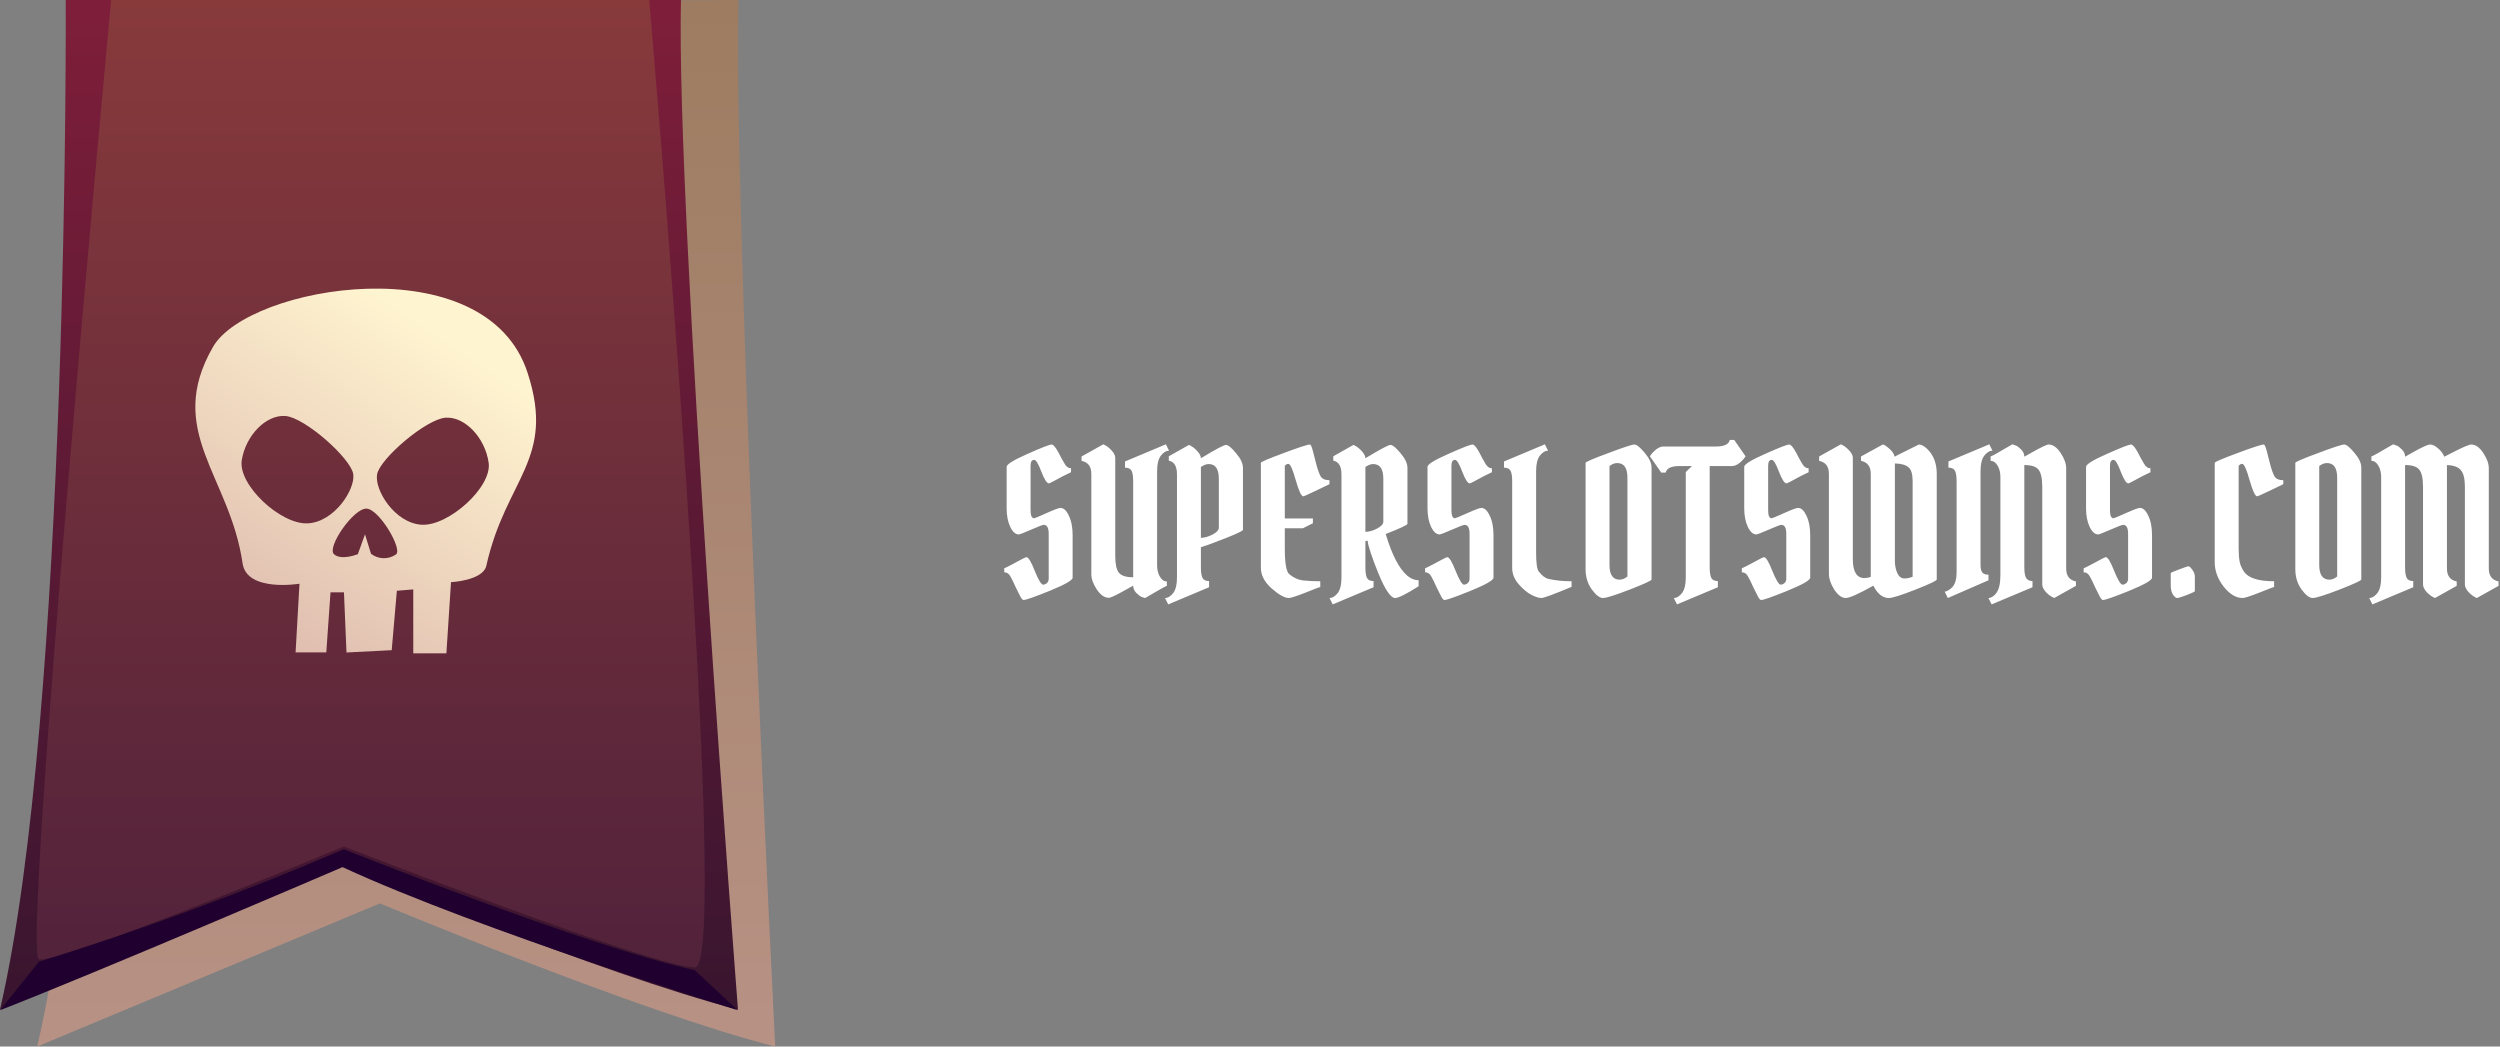 <svg width="301" height="126" viewBox="0 0 301 126" fill="none" xmlns="http://www.w3.org/2000/svg">
<rect x="0" y="0" width="301" height="126" fill="#808080" stroke="none"/>
<path d="M122.664 64.344C122.264 64.344 121.92 64.04 121.632 63.432C121.344 62.824 121.2 62.08 121.2 61.2V56.208C121.2 55.904 122.04 55.384 123.72 54.648C125.4 53.896 126.368 53.52 126.624 53.52C126.816 53.52 127.088 53.84 127.44 54.48C127.52 54.64 127.632 54.856 127.776 55.128C127.936 55.4 128.064 55.624 128.16 55.8C128.368 56.184 128.632 56.376 128.952 56.376V56.856C128.696 56.968 128.352 57.136 127.92 57.36C126.912 57.92 126.368 58.2 126.288 58.2C126.048 58.2 125.744 57.728 125.376 56.784C125.024 55.84 124.736 55.368 124.512 55.368C124.224 55.368 124.08 55.608 124.08 56.088V61.44C124.08 62.08 124.224 62.4 124.512 62.4C124.576 62.4 125.072 62.192 126 61.776C126.928 61.36 127.488 61.152 127.68 61.152C128.064 61.152 128.4 61.464 128.688 62.088C128.992 62.696 129.144 63.48 129.144 64.44V69.552C129.144 69.856 128.224 70.384 126.384 71.136C124.56 71.872 123.512 72.24 123.24 72.24C123.128 72.24 123 72.104 122.856 71.832C122.712 71.56 122.52 71.176 122.28 70.68C122.056 70.168 121.848 69.744 121.656 69.408C121.48 69.072 121.232 68.904 120.912 68.904V68.424C121.168 68.312 121.504 68.144 121.92 67.92C122.944 67.36 123.496 67.08 123.576 67.08C123.816 67.08 124.152 67.632 124.584 68.736C125.032 69.84 125.368 70.392 125.592 70.392C125.752 70.392 125.904 70.328 126.048 70.2C126.192 70.072 126.264 69.896 126.264 69.672V64.272C126.264 63.552 126.064 63.192 125.664 63.192C125.536 63.192 125.032 63.384 124.152 63.768C123.272 64.152 122.776 64.344 122.664 64.344ZM136.435 69.504V57.96C136.435 57.368 136.371 56.944 136.243 56.688C136.115 56.432 135.851 56.304 135.451 56.304V55.56L140.371 53.496L140.755 54.264C140.403 54.264 140.067 54.472 139.747 54.888C139.459 55.288 139.315 55.896 139.315 56.712V68.064C139.315 68.592 139.427 69.048 139.651 69.432C139.875 69.816 140.155 70.008 140.491 70.008V70.536C140.379 70.552 139.507 71.04 137.875 72C137.763 71.968 137.627 71.928 137.467 71.88C137.307 71.816 137.091 71.656 136.819 71.4C136.563 71.144 136.435 70.848 136.435 70.512C136.339 70.56 136.067 70.712 135.619 70.968C134.435 71.64 133.731 71.976 133.507 71.976C132.995 71.976 132.515 71.648 132.067 70.992C131.619 70.32 131.395 69.696 131.395 69.12V57.048C131.395 56.168 131.003 55.648 130.219 55.488V54.96L132.835 53.496C133.187 53.64 133.515 53.88 133.819 54.216C134.123 54.536 134.275 54.84 134.275 55.128V66.888C134.275 67.896 134.419 68.584 134.707 68.952C135.011 69.32 135.587 69.504 136.435 69.504ZM144.588 55.176C146.348 54.104 147.356 53.568 147.612 53.568C147.868 53.568 148.268 53.896 148.812 54.552C149.372 55.208 149.652 55.8 149.652 56.328V63.792C149.652 63.904 149.012 64.216 147.732 64.728C146.468 65.24 145.42 65.624 144.588 65.88V68.304C144.588 68.896 144.652 69.32 144.78 69.576C144.908 69.832 145.172 69.96 145.572 69.96V70.704L140.652 72.768L140.268 72C140.62 72 140.956 71.792 141.276 71.376C141.564 70.976 141.708 70.368 141.708 69.552V57.12C141.708 56.144 141.38 55.592 140.724 55.464V54.936L143.148 53.568C143.468 53.696 143.788 53.928 144.108 54.264C144.428 54.6 144.588 54.904 144.588 55.176ZM145.524 55.872C145.236 55.872 144.924 55.992 144.588 56.232V64.752C145.004 64.752 145.468 64.624 145.98 64.368C146.492 64.096 146.748 63.816 146.748 63.528V57.648C146.748 56.464 146.34 55.872 145.524 55.872ZM155.121 55.848C154.961 55.848 154.817 55.928 154.689 56.088V62.424H158.073V63L156.873 63.6H154.689V66C154.689 67.776 154.865 68.816 155.217 69.12C155.745 69.568 156.321 69.824 156.945 69.888C157.569 69.952 158.241 69.984 158.961 69.984V70.68C158.881 70.68 158.289 70.904 157.185 71.352C156.081 71.784 155.409 72 155.169 72C154.673 72 153.985 71.616 153.105 70.848C152.241 70.08 151.809 69.248 151.809 68.352V55.728C151.809 55.616 152.721 55.224 154.545 54.552C156.385 53.864 157.441 53.52 157.713 53.52C157.809 53.52 157.921 53.752 158.049 54.216C158.177 54.68 158.321 55.24 158.481 55.896C158.657 56.552 158.833 57.04 159.009 57.36C159.201 57.664 159.553 57.816 160.065 57.816V58.296C159.713 58.456 159.113 58.744 158.265 59.16C157.433 59.56 156.985 59.76 156.921 59.76C156.681 59.76 156.377 59.112 156.009 57.816C155.641 56.504 155.345 55.848 155.121 55.848ZM165.329 55.872C165.041 55.872 164.729 55.992 164.393 56.232V64.032C164.809 64.032 165.273 63.904 165.785 63.648C166.297 63.376 166.553 63.096 166.553 62.808V57.648C166.553 56.464 166.145 55.872 165.329 55.872ZM161.513 69.552V57.12C161.513 56.144 161.185 55.592 160.529 55.464V54.936L162.953 53.568C163.273 53.696 163.593 53.928 163.913 54.264C164.233 54.6 164.393 54.904 164.393 55.176C166.153 54.104 167.161 53.568 167.417 53.568C167.673 53.568 168.073 53.896 168.617 54.552C169.177 55.208 169.457 55.8 169.457 56.328V63.072C169.457 63.2 168.585 63.608 166.841 64.296C167.577 66.776 168.441 68.448 169.433 69.312C169.881 69.68 170.337 69.864 170.801 69.864V70.584C169.313 71.528 168.369 72 167.969 72C167.441 72 166.769 71.008 165.953 69.024C165.153 67.04 164.721 65.728 164.657 65.088L164.393 65.16V68.304C164.393 68.896 164.457 69.32 164.585 69.576C164.713 69.832 164.977 69.96 165.377 69.96V70.704L160.457 72.768L160.072 72C160.424 72 160.761 71.792 161.081 71.376C161.369 70.976 161.513 70.368 161.513 69.552ZM173.336 64.344C172.936 64.344 172.592 64.04 172.304 63.432C172.016 62.824 171.872 62.08 171.872 61.2V56.208C171.872 55.904 172.712 55.384 174.392 54.648C176.072 53.896 177.04 53.52 177.296 53.52C177.488 53.52 177.76 53.84 178.112 54.48C178.192 54.64 178.304 54.856 178.448 55.128C178.608 55.4 178.736 55.624 178.832 55.8C179.04 56.184 179.304 56.376 179.624 56.376V56.856C179.368 56.968 179.024 57.136 178.592 57.36C177.584 57.92 177.04 58.2 176.96 58.2C176.72 58.2 176.416 57.728 176.048 56.784C175.696 55.84 175.408 55.368 175.184 55.368C174.896 55.368 174.752 55.608 174.752 56.088V61.44C174.752 62.08 174.896 62.4 175.184 62.4C175.248 62.4 175.744 62.192 176.672 61.776C177.6 61.36 178.16 61.152 178.352 61.152C178.736 61.152 179.072 61.464 179.36 62.088C179.664 62.696 179.816 63.48 179.816 64.44V69.552C179.816 69.856 178.896 70.384 177.056 71.136C175.232 71.872 174.184 72.24 173.912 72.24C173.8 72.24 173.672 72.104 173.528 71.832C173.384 71.56 173.192 71.176 172.952 70.68C172.728 70.168 172.52 69.744 172.328 69.408C172.152 69.072 171.904 68.904 171.584 68.904V68.424C171.84 68.312 172.176 68.144 172.592 67.92C173.616 67.36 174.168 67.08 174.248 67.08C174.488 67.08 174.824 67.632 175.256 68.736C175.704 69.84 176.04 70.392 176.264 70.392C176.424 70.392 176.576 70.328 176.72 70.2C176.864 70.072 176.936 69.896 176.936 69.672V64.272C176.936 63.552 176.736 63.192 176.336 63.192C176.208 63.192 175.704 63.384 174.824 63.768C173.944 64.152 173.448 64.344 173.336 64.344ZM182.067 68.376V57.96C182.067 57.368 182.003 56.944 181.875 56.688C181.747 56.432 181.483 56.304 181.083 56.304V55.56L186.003 53.496L186.387 54.264C186.035 54.264 185.699 54.472 185.379 54.888C185.091 55.288 184.947 55.896 184.947 56.712V66.528C184.947 67.808 185.059 68.576 185.283 68.832C185.667 69.312 186.043 69.6 186.411 69.696C187.259 69.888 188.195 69.984 189.219 69.984V70.656C187.091 71.552 185.875 72 185.571 72C185.283 72 184.883 71.872 184.371 71.616C183.859 71.344 183.347 70.912 182.835 70.32C182.323 69.728 182.067 69.08 182.067 68.376ZM190.903 68.496V55.728C190.903 55.616 191.815 55.224 193.639 54.552C195.463 53.864 196.511 53.52 196.783 53.52C197.055 53.52 197.463 53.848 198.007 54.504C198.567 55.16 198.847 55.752 198.847 56.28V69.768C198.847 69.896 197.967 70.304 196.207 70.992C194.463 71.664 193.391 72 192.991 72C192.607 72 192.159 71.656 191.647 70.968C191.151 70.28 190.903 69.456 190.903 68.496ZM195.007 69.792C195.311 69.792 195.623 69.664 195.943 69.408V57.528C195.943 56.344 195.535 55.752 194.719 55.752C194.399 55.752 194.087 55.872 193.783 56.112V68.016C193.783 69.2 194.191 69.792 195.007 69.792ZM202.967 69.552V56.832L203.711 56.112H202.199C201.223 56.112 200.671 56.376 200.543 56.904H200.015L198.647 54.936C198.839 54.632 199.087 54.36 199.391 54.12C199.695 53.88 199.991 53.76 200.279 53.76H206.615C207.591 53.76 208.143 53.496 208.271 52.968H208.799L210.167 54.936C209.975 55.24 209.727 55.512 209.423 55.752C209.119 55.992 208.823 56.112 208.535 56.112H205.847V68.304C205.847 68.896 205.911 69.32 206.039 69.576C206.167 69.832 206.431 69.96 206.831 69.96V70.704L201.911 72.768L201.527 72C201.879 72 202.215 71.792 202.535 71.376C202.823 70.976 202.967 70.368 202.967 69.552ZM211.469 64.344C211.069 64.344 210.725 64.04 210.437 63.432C210.149 62.824 210.005 62.08 210.005 61.2V56.208C210.005 55.904 210.845 55.384 212.525 54.648C214.205 53.896 215.173 53.52 215.429 53.52C215.621 53.52 215.893 53.84 216.245 54.48C216.325 54.64 216.437 54.856 216.581 55.128C216.741 55.4 216.869 55.624 216.965 55.8C217.173 56.184 217.437 56.376 217.757 56.376V56.856C217.501 56.968 217.157 57.136 216.725 57.36C215.717 57.92 215.173 58.2 215.093 58.2C214.853 58.2 214.549 57.728 214.181 56.784C213.829 55.84 213.541 55.368 213.317 55.368C213.029 55.368 212.885 55.608 212.885 56.088V61.44C212.885 62.08 213.029 62.4 213.317 62.4C213.381 62.4 213.877 62.192 214.805 61.776C215.733 61.36 216.293 61.152 216.485 61.152C216.869 61.152 217.205 61.464 217.493 62.088C217.797 62.696 217.949 63.48 217.949 64.44V69.552C217.949 69.856 217.029 70.384 215.189 71.136C213.365 71.872 212.317 72.24 212.045 72.24C211.933 72.24 211.805 72.104 211.661 71.832C211.517 71.56 211.325 71.176 211.085 70.68C210.861 70.168 210.653 69.744 210.461 69.408C210.285 69.072 210.037 68.904 209.717 68.904V68.424C209.973 68.312 210.309 68.144 210.725 67.92C211.749 67.36 212.301 67.08 212.381 67.08C212.621 67.08 212.957 67.632 213.389 68.736C213.837 69.84 214.173 70.392 214.397 70.392C214.557 70.392 214.709 70.328 214.853 70.2C214.997 70.072 215.069 69.896 215.069 69.672V64.272C215.069 63.552 214.869 63.192 214.469 63.192C214.341 63.192 213.837 63.384 212.957 63.768C212.077 64.152 211.581 64.344 211.469 64.344ZM225.24 57.048C225.24 56.168 224.848 55.648 224.064 55.488V54.96C225.792 54 226.664 53.52 226.68 53.52C226.824 53.52 227.08 53.68 227.448 54C227.816 54.304 228.04 54.632 228.12 54.984C228.152 54.952 228.64 54.704 229.584 54.24C230.528 53.76 231.008 53.52 231.024 53.52C231.344 53.52 231.696 53.712 232.08 54.096C232.816 54.832 233.184 55.816 233.184 57.048V69.768C233.184 69.912 232.328 70.32 230.616 70.992C228.904 71.664 227.84 72 227.424 72C226.672 72 226.048 71.504 225.552 70.512C223.792 71.504 222.68 72 222.216 72C221.752 72 221.296 71.664 220.848 70.992C220.416 70.304 220.2 69.672 220.2 69.096V57.048C220.2 56.168 219.808 55.648 219.024 55.488V54.96L221.64 53.496C221.992 53.64 222.32 53.88 222.624 54.216C222.928 54.536 223.08 54.832 223.08 55.104V67.32C223.08 68.84 223.552 69.6 224.496 69.6C224.736 69.6 224.984 69.552 225.24 69.456V57.048ZM228.144 67.56C228.144 68.072 228.24 68.552 228.432 69C228.64 69.432 228.92 69.648 229.272 69.648C229.624 69.648 229.96 69.576 230.28 69.432V57.912C230.28 57.08 230.112 56.528 229.776 56.256C229.44 55.968 228.896 55.816 228.144 55.8V67.56ZM235.575 68.928V57.96C235.575 57.368 235.511 56.944 235.383 56.688C235.255 56.432 234.991 56.304 234.591 56.304V55.56L239.511 53.496L239.895 54.264C239.543 54.264 239.207 54.472 238.887 54.888C238.599 55.288 238.455 55.896 238.455 56.712V67.992C238.455 68.424 238.527 68.736 238.671 68.928C238.815 69.104 239.063 69.192 239.415 69.192V69.864C236.167 71.288 234.535 72 234.519 72L234.135 71.232C234.263 71.232 234.415 71.176 234.591 71.064C234.783 70.952 234.943 70.824 235.071 70.68C235.407 70.296 235.575 69.712 235.575 68.928ZM240.848 69.264V57.432C240.848 56.904 240.736 56.448 240.512 56.064C240.288 55.68 240.008 55.488 239.672 55.488V54.96C239.784 54.944 240.656 54.456 242.288 53.496C242.4 53.528 242.536 53.576 242.696 53.64C242.856 53.688 243.064 53.84 243.32 54.096C243.592 54.352 243.728 54.648 243.728 54.984C243.824 54.936 244.096 54.784 244.544 54.528C245.728 53.856 246.432 53.52 246.656 53.52C247.168 53.52 247.648 53.856 248.096 54.528C248.544 55.2 248.768 55.816 248.768 56.376V68.448C248.768 69.328 249.16 69.848 249.944 70.008V70.536L247.328 72C246.976 71.856 246.648 71.624 246.344 71.304C246.04 70.968 245.888 70.656 245.888 70.368V58.608C245.888 57.6 245.736 56.912 245.432 56.544C245.144 56.176 244.576 55.992 243.728 55.992V68.304C243.728 68.944 243.808 69.384 243.968 69.624C244.128 69.848 244.376 69.96 244.712 69.96V70.704L239.792 72.768L239.408 72C239.728 72 240.04 71.808 240.344 71.424C240.68 70.976 240.848 70.256 240.848 69.264ZM252.625 64.344C252.225 64.344 251.881 64.04 251.593 63.432C251.305 62.824 251.161 62.08 251.161 61.2V56.208C251.161 55.904 252.001 55.384 253.681 54.648C255.361 53.896 256.329 53.52 256.585 53.52C256.777 53.52 257.049 53.84 257.401 54.48C257.481 54.64 257.593 54.856 257.737 55.128C257.897 55.4 258.025 55.624 258.121 55.8C258.329 56.184 258.593 56.376 258.913 56.376V56.856C258.657 56.968 258.313 57.136 257.881 57.36C256.873 57.92 256.329 58.2 256.249 58.2C256.009 58.2 255.705 57.728 255.337 56.784C254.985 55.84 254.697 55.368 254.473 55.368C254.185 55.368 254.041 55.608 254.041 56.088V61.44C254.041 62.08 254.185 62.4 254.473 62.4C254.537 62.4 255.033 62.192 255.961 61.776C256.889 61.36 257.449 61.152 257.641 61.152C258.025 61.152 258.361 61.464 258.649 62.088C258.953 62.696 259.105 63.48 259.105 64.44V69.552C259.105 69.856 258.185 70.384 256.345 71.136C254.521 71.872 253.473 72.24 253.201 72.24C253.089 72.24 252.961 72.104 252.817 71.832C252.673 71.56 252.481 71.176 252.241 70.68C252.017 70.168 251.809 69.744 251.617 69.408C251.441 69.072 251.193 68.904 250.873 68.904V68.424C251.129 68.312 251.465 68.144 251.881 67.92C252.905 67.36 253.457 67.08 253.537 67.08C253.777 67.08 254.113 67.632 254.545 68.736C254.993 69.84 255.329 70.392 255.553 70.392C255.713 70.392 255.865 70.328 256.009 70.2C256.153 70.072 256.225 69.896 256.225 69.672V64.272C256.225 63.552 256.025 63.192 255.625 63.192C255.497 63.192 254.993 63.384 254.113 63.768C253.233 64.152 252.737 64.344 252.625 64.344ZM261.356 70.464V69C261.356 68.952 261.684 68.808 262.34 68.568C263.012 68.312 263.396 68.184 263.492 68.184C263.604 68.184 263.756 68.32 263.948 68.592C264.156 68.864 264.26 69.144 264.26 69.432V71.184C264.26 71.232 263.94 71.384 263.3 71.64C262.66 71.88 262.268 72 262.124 72C261.98 72 261.812 71.864 261.62 71.592C261.444 71.304 261.356 70.928 261.356 70.464ZM269.965 55.848C269.805 55.848 269.661 55.928 269.533 56.088V66C269.533 66.672 269.573 67.216 269.653 67.632C269.733 68.032 269.909 68.432 270.181 68.832C270.709 69.6 271.917 69.984 273.805 69.984V70.68C273.725 70.68 273.133 70.904 272.029 71.352C270.925 71.784 270.253 72 270.013 72C269.213 72 268.453 71.544 267.733 70.632C267.013 69.704 266.653 68.728 266.653 67.704V55.728C266.653 55.616 267.565 55.224 269.389 54.552C271.229 53.864 272.285 53.52 272.557 53.52C272.653 53.52 272.765 53.752 272.893 54.216C273.021 54.68 273.165 55.24 273.325 55.896C273.501 56.552 273.677 57.04 273.853 57.36C274.045 57.664 274.397 57.816 274.909 57.816V58.296C274.557 58.456 273.957 58.744 273.109 59.16C272.277 59.56 271.829 59.76 271.765 59.76C271.525 59.76 271.221 59.112 270.853 57.816C270.485 56.504 270.189 55.848 269.965 55.848ZM276.356 68.496V55.728C276.356 55.616 277.268 55.224 279.092 54.552C280.916 53.864 281.964 53.52 282.236 53.52C282.508 53.52 282.916 53.848 283.46 54.504C284.02 55.16 284.3 55.752 284.3 56.28V69.768C284.3 69.896 283.42 70.304 281.66 70.992C279.916 71.664 278.844 72 278.444 72C278.06 72 277.612 71.656 277.1 70.968C276.604 70.28 276.356 69.456 276.356 68.496ZM280.46 69.792C280.764 69.792 281.076 69.664 281.396 69.408V57.528C281.396 56.344 280.988 55.752 280.172 55.752C279.852 55.752 279.54 55.872 279.236 56.112V68.016C279.236 69.2 279.644 69.792 280.46 69.792ZM286.692 69.552V57.432C286.692 56.904 286.58 56.448 286.356 56.064C286.132 55.68 285.852 55.488 285.516 55.488V54.96C285.628 54.944 286.5 54.456 288.132 53.496C288.244 53.528 288.38 53.576 288.54 53.64C288.7 53.688 288.908 53.84 289.164 54.096C289.436 54.352 289.572 54.648 289.572 54.984C289.668 54.936 289.94 54.784 290.388 54.528C291.572 53.856 292.3 53.52 292.572 53.52C292.86 53.52 293.172 53.664 293.508 53.952C293.86 54.24 294.124 54.584 294.3 54.984C294.332 54.968 294.66 54.8 295.284 54.48C296.532 53.84 297.284 53.52 297.54 53.52C298.052 53.52 298.532 53.856 298.98 54.528C299.428 55.2 299.652 55.816 299.652 56.376V68.448C299.652 69.328 300.044 69.848 300.828 70.008V70.536L298.212 72C297.86 71.856 297.532 71.624 297.228 71.304C296.924 70.968 296.772 70.656 296.772 70.368V58.608C296.772 57.648 296.612 56.984 296.292 56.616C295.988 56.232 295.428 56.024 294.612 55.992V68.448C294.612 69.328 295.004 69.848 295.788 70.008V70.536L293.172 72C292.82 71.856 292.492 71.624 292.188 71.304C291.884 70.968 291.732 70.656 291.732 70.368V58.608C291.732 57.6 291.58 56.912 291.276 56.544C290.988 56.176 290.42 55.992 289.572 55.992V68.304C289.572 68.896 289.636 69.32 289.764 69.576C289.892 69.832 290.156 69.96 290.556 69.96V70.704L285.636 72.768L285.252 72C285.604 72 285.94 71.792 286.26 71.376C286.548 70.976 286.692 70.368 286.692 69.552Z" fill="white"/>
<path d="M42.426 11.774C43.898 13.503 45.643 14.978 47.592 16.142C47.908 15.484 48.668 15.864 49.2 15.623C49.777 15.262 50.312 14.837 50.795 14.357C51.555 13.775 51.859 13.522 51.669 12.547C51.397 11.676 50.938 10.875 50.323 10.201C49.709 9.528 48.953 8.997 48.111 8.647C47.328 8.261 46.471 8.045 45.598 8.014C44.725 7.984 43.855 8.139 43.047 8.47C40.616 9.622 41.717 11.445 42.958 13.066L42.426 11.774Z" fill="#FFC18B"/>
<path style="mix-blend-mode:multiply" opacity="0.6" d="M15.877 0.329C15.877 0.329 12.775 90.005 4.482 126L45.743 108.769C45.743 108.769 77.231 121.949 93.335 126C93.335 126 88.271 25.423 88.917 0L15.877 0.329Z" fill="url(#paint0_linear_301_21598)"/>
<path d="M7.913 0C7.913 0 8.369 85.6 0 121.543L41.261 104.312C41.261 104.312 72.749 117.479 88.853 121.543C88.853 121.543 81.358 25.322 81.991 0H7.913Z" fill="url(#paint1_linear_301_21598)"/>
<path d="M13.383 0C13.383 0 2.621 114.593 4.685 115.479C6.748 116.365 41.401 101.919 41.401 101.919C41.401 101.919 79.092 116.593 83.662 116.479C88.233 116.365 78.168 0 78.168 0H13.383Z" fill="url(#paint2_linear_301_21598)"/>
<path d="M0 121.632L4.684 115.796C17.151 111.922 29.406 107.401 41.401 102.249C41.401 102.249 70.938 114.061 83.637 116.808L88.828 121.632C88.828 121.632 57.986 112.124 41.236 104.401C41.261 104.401 11.812 117.036 0 121.632Z" fill="#1F002E"/>
<path fill-rule="evenodd" clip-rule="evenodd" d="M54.302 70.09L53.745 78.661H49.757V70.964L47.782 71.128L47.161 78.281L41.717 78.56L41.413 71.318H39.793L39.286 78.547H35.589L36.058 70.28C36.058 70.28 29.727 71.331 29.208 67.836C27.676 57.252 19.814 51.909 25.638 41.781C29.867 34.361 58.556 29.436 63.532 44.92C66.925 55.365 60.898 57.581 58.556 68.115C58.138 69.913 54.302 70.09 54.302 70.09ZM42.528 57.062C42.211 55.163 36.704 50.263 34.361 50.086C32.019 49.909 29.576 52.441 29.107 55.416C28.639 58.391 33.804 63.177 37.045 63.013C40.287 62.848 42.819 58.873 42.528 57.062ZM40.211 66.722C41.084 67.532 43.085 66.722 43.085 66.722L43.946 64.329L44.667 66.672C45.093 67.004 45.613 67.192 46.153 67.209C46.693 67.224 47.224 67.067 47.668 66.76C48.529 66.203 45.705 61.341 44.148 61.24C42.591 61.139 39.312 65.899 40.211 66.722ZM58.834 55.707C58.404 52.719 55.999 50.149 53.669 50.289C51.339 50.428 45.731 55.226 45.401 57.113C45.072 58.999 47.529 62.975 50.757 63.177C53.986 63.38 59.265 58.645 58.834 55.707Z" fill="url(#paint3_linear_301_21598)"/>
<defs>
<linearGradient id="paint0_linear_301_21598" x1="48.845" y1="126" x2="48.845" y2="0" gradientUnits="userSpaceOnUse">
<stop stop-color="#DD9E88"/>
<stop offset="0.99" stop-color="#B17A4D"/>
</linearGradient>
<linearGradient id="paint1_linear_301_21598" x1="44.439" y1="121.632" x2="44.439" y2="0.038" gradientUnits="userSpaceOnUse">
<stop stop-color="#39152F"/>
<stop offset="1" stop-color="#7F1E3A"/>
</linearGradient>
<linearGradient id="paint2_linear_301_21598" x1="44.642" y1="116.492" x2="44.642" y2="0" gradientUnits="userSpaceOnUse">
<stop stop-color="#52223B"/>
<stop offset="1" stop-color="#883A3B"/>
</linearGradient>
<linearGradient id="paint3_linear_301_21598" x1="7.527" y1="100.362" x2="49.277" y2="37.644" gradientUnits="userSpaceOnUse">
<stop stop-color="#C79296"/>
<stop offset="1" stop-color="#FFF4D0"/>
</linearGradient>
</defs>
</svg>
